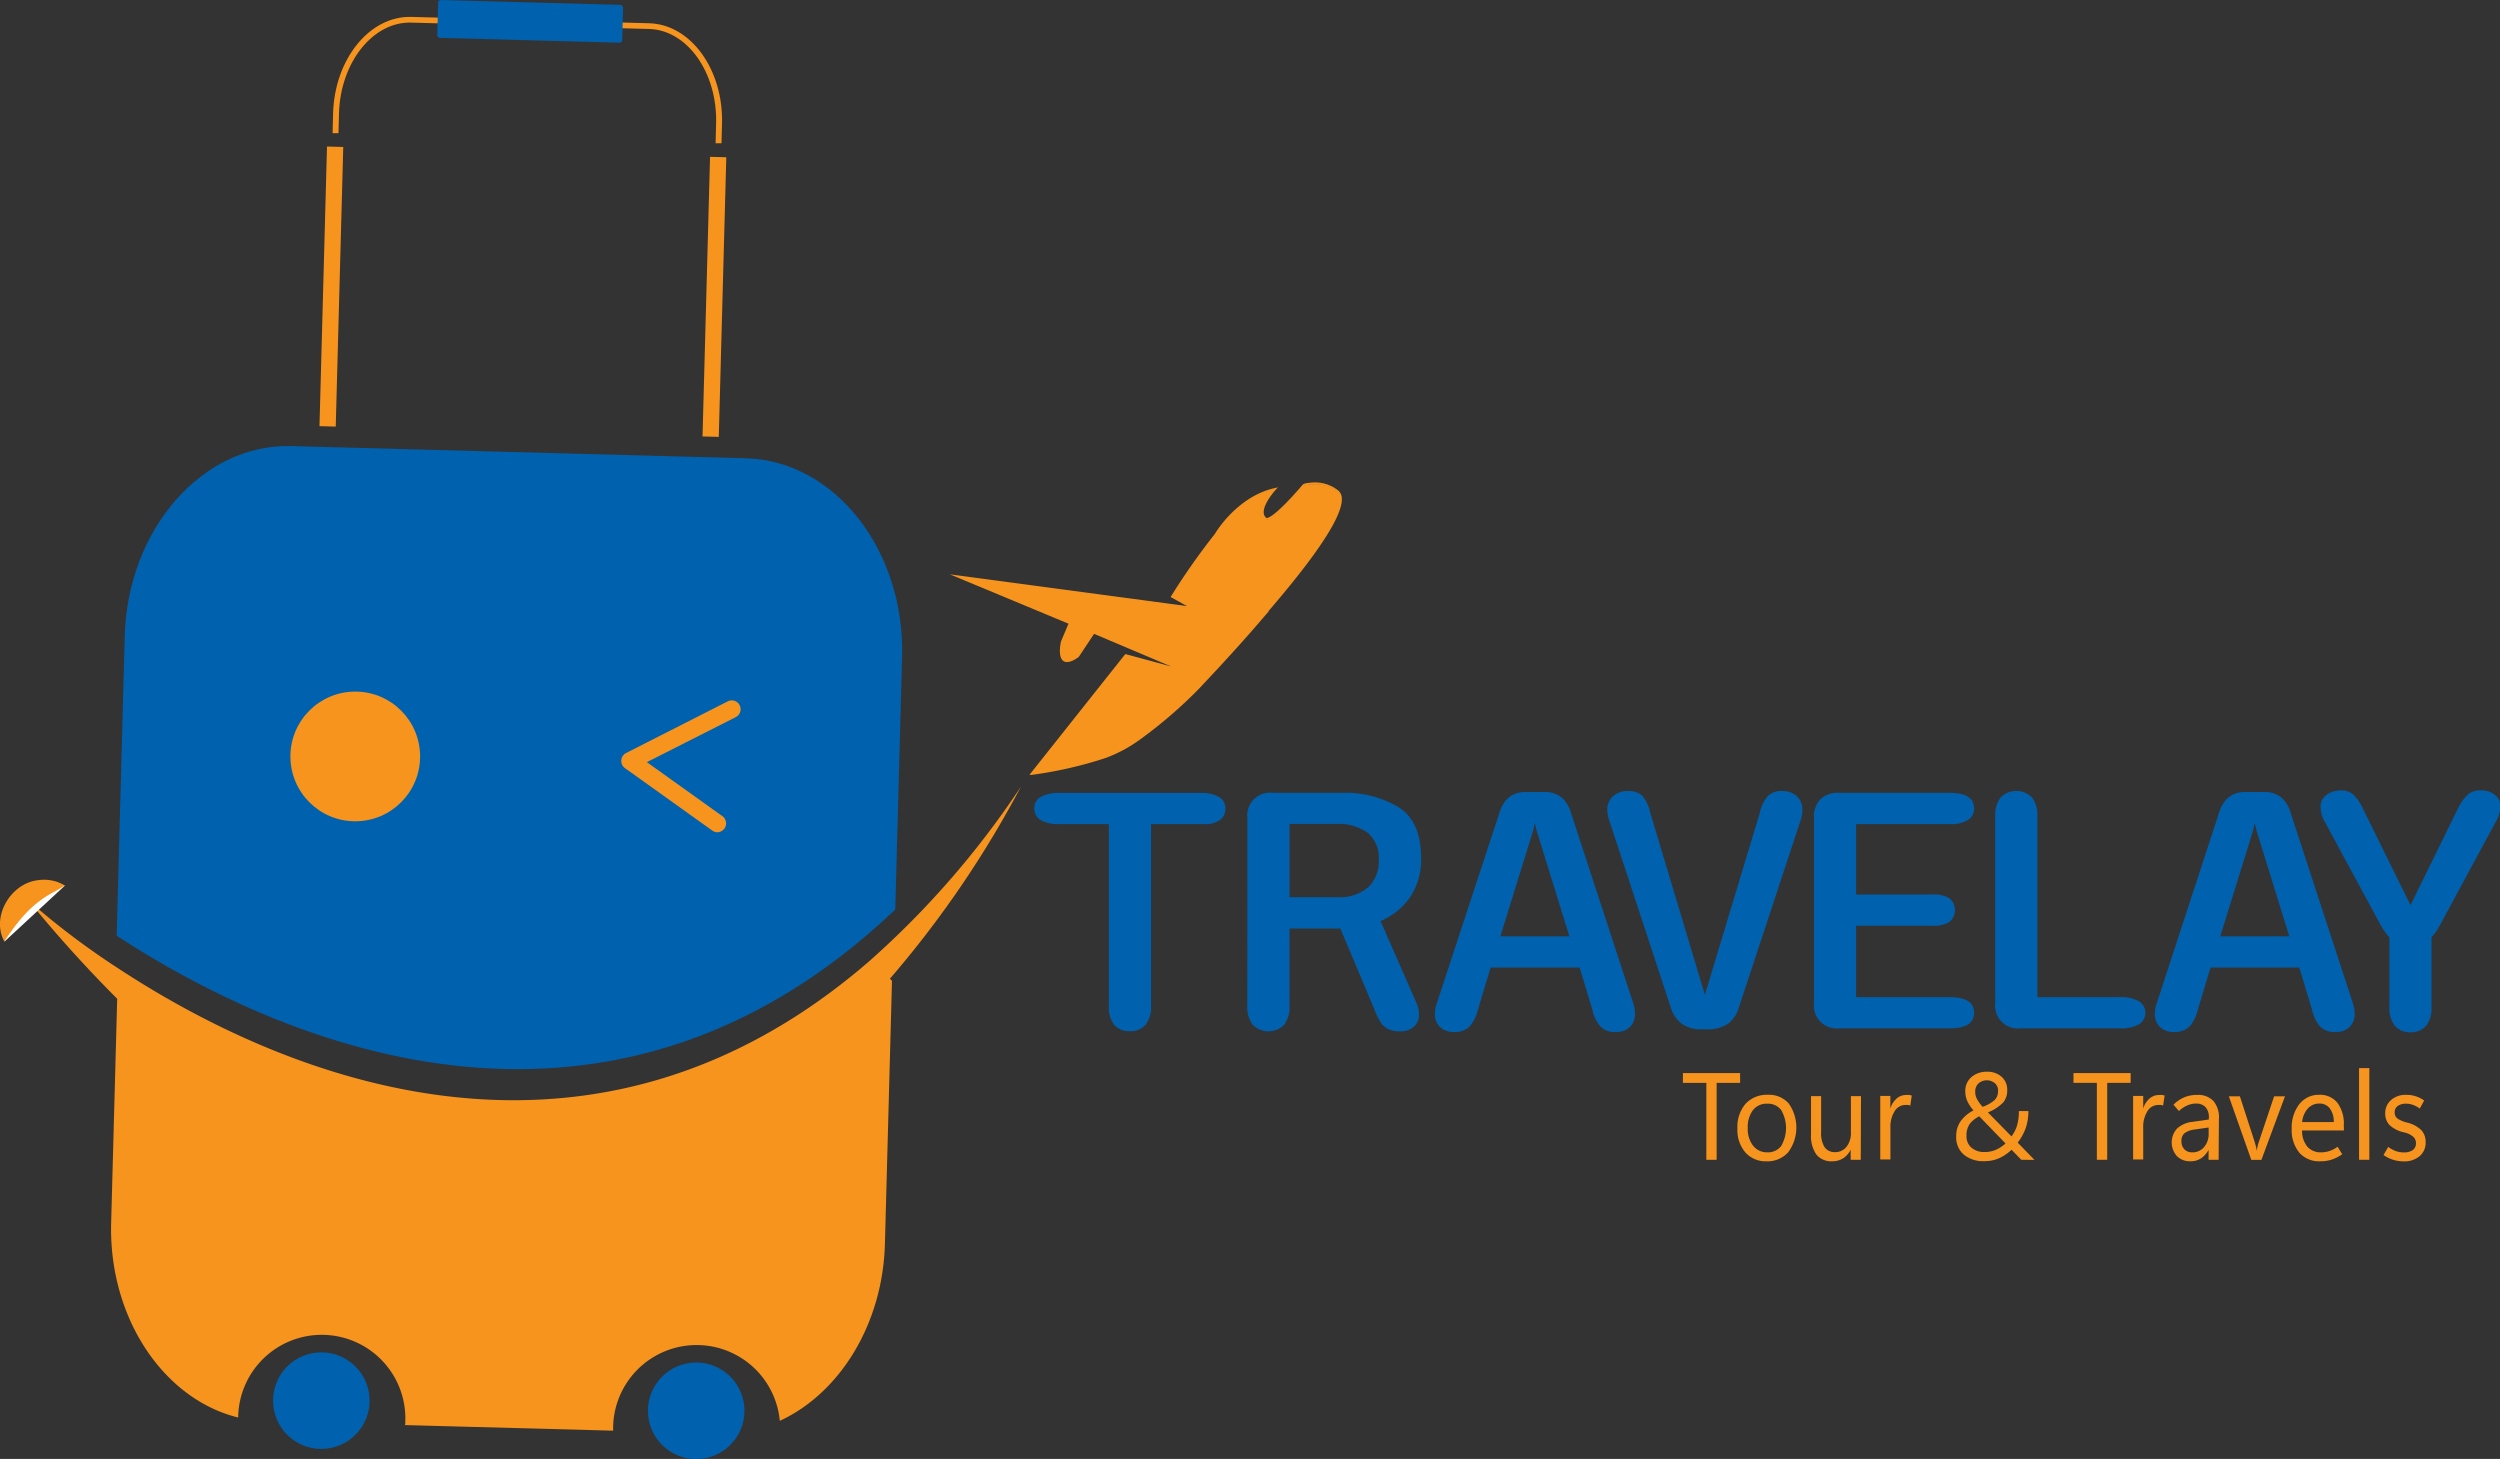 <svg id="Layer_1" data-name="Layer 1" xmlns="http://www.w3.org/2000/svg" viewBox="0 0 393.59 229.69"><rect x="0" y="0" width="393.59" height="229.69" fill="#333333" stroke="none"/><defs><style>.cls-1{fill:#f7941d;}.cls-2{fill:#0061af;}.cls-3{fill:#fff;}</style></defs><path class="cls-1" d="M400.94,429.23h-3.7v12.11h-1.62V429.23h-3.69v-1.54h9Z" transform="translate(-126.98 -258.75)"/><path class="cls-1" d="M405.1,441.58a4.25,4.25,0,0,1-3.35-1.41,5.4,5.4,0,0,1-1.24-3.73,5.63,5.63,0,0,1,1.28-3.91,4.56,4.56,0,0,1,3.51-1.42,4.12,4.12,0,0,1,3.3,1.38,6.56,6.56,0,0,1-.08,7.65A4.34,4.34,0,0,1,405.1,441.58Zm.11-1.41a2.61,2.61,0,0,0,2.19-1,5.62,5.62,0,0,0,0-5.66,2.6,2.6,0,0,0-2.18-1,2.73,2.73,0,0,0-2.25,1,4.41,4.41,0,0,0-.83,2.84,4.23,4.23,0,0,0,.83,2.76A2.77,2.77,0,0,0,405.21,440.17Z" transform="translate(-126.98 -258.75)"/><path class="cls-1" d="M419.93,441.34h-1.59v-1.59h0a3.38,3.38,0,0,1-1.2,1.37,3.15,3.15,0,0,1-1.7.46,3,3,0,0,1-2.5-1.07,5.06,5.06,0,0,1-.84-3.19v-6h1.59v5.71a4.09,4.09,0,0,0,.55,2.33,1.92,1.92,0,0,0,1.67.78,2.23,2.23,0,0,0,1.78-.85,3.43,3.43,0,0,0,.69-2.23v-5.74h1.59Z" transform="translate(-126.98 -258.75)"/><path class="cls-1" d="M427.73,432.8l-.33-.09a1.9,1.9,0,0,0-.37,0,2,2,0,0,0-1.78,1,4.66,4.66,0,0,0-.65,2.58v5H423v-10h1.59v2h0a3.27,3.27,0,0,1,1-1.6,2.28,2.28,0,0,1,1.52-.55,3.23,3.23,0,0,1,.48,0l.37.08Z" transform="translate(-126.98 -258.75)"/><path class="cls-1" d="M445.2,441.34l-1.53-1.58a6.86,6.86,0,0,1-1.82,1.27,5.58,5.58,0,0,1-2.5.53,4.78,4.78,0,0,1-3.16-1,3.57,3.57,0,0,1-1.23-2.93,4,4,0,0,1,.72-2.4,5.62,5.62,0,0,1,2-1.66,6.07,6.07,0,0,1-1-1.52,3.83,3.83,0,0,1-.29-1.45,2.83,2.83,0,0,1,1-2.31,3.64,3.64,0,0,1,2.41-.81,3.33,3.33,0,0,1,2.3.79,2.7,2.7,0,0,1,.89,2.11,3,3,0,0,1-.58,1.88,6.8,6.8,0,0,1-2.46,1.62l3.71,3.78a5.41,5.41,0,0,0,.89-1.78,7.9,7.9,0,0,0,.27-2.21h1.5a8.19,8.19,0,0,1-.41,2.65,8.57,8.57,0,0,1-1.27,2.32l2.64,2.72Zm-2.48-2.57-4.13-4.27a4.2,4.2,0,0,0-1.45,1.13,3,3,0,0,0-.56,1.92,2.31,2.31,0,0,0,.8,1.9,3,3,0,0,0,2,.67,4.37,4.37,0,0,0,1.91-.39A5.63,5.63,0,0,0,442.72,438.77ZM439.11,433a5.39,5.39,0,0,0,1.93-1.1,1.94,1.94,0,0,0,.5-1.35,1.5,1.5,0,0,0-.55-1.31,2,2,0,0,0-2.53.08,1.76,1.76,0,0,0-.51,1.32,2.38,2.38,0,0,0,.3,1.18A6.64,6.64,0,0,0,439.11,433Z" transform="translate(-126.98 -258.75)"/><path class="cls-1" d="M462.42,429.23h-3.69v12.11H457.1V429.23h-3.68v-1.54h9Z" transform="translate(-126.98 -258.75)"/><path class="cls-1" d="M467.53,432.8l-.33-.09a1.9,1.9,0,0,0-.37,0,2,2,0,0,0-1.78,1,4.66,4.66,0,0,0-.65,2.58v5h-1.59v-10h1.59v2h0a3.27,3.27,0,0,1,1-1.6,2.28,2.28,0,0,1,1.52-.55,3.33,3.33,0,0,1,.48,0l.37.08Z" transform="translate(-126.98 -258.75)"/><path class="cls-1" d="M476.27,441.34h-1.58v-1.57h0a3.67,3.67,0,0,1-1.19,1.35,3.06,3.06,0,0,1-1.66.46,2.91,2.91,0,0,1-2.14-.82,3.26,3.26,0,0,1,0-4.31,4.16,4.16,0,0,1,2.37-1.07l2.66-.38v-.23a2.35,2.35,0,0,0-.54-1.74,2,2,0,0,0-1.45-.54,3.43,3.43,0,0,0-1.41.3,4.5,4.5,0,0,0-1.31.88l-.86-1a5.31,5.31,0,0,1,1.7-1.16,5.1,5.1,0,0,1,2-.38,3.35,3.35,0,0,1,2.59.95,4,4,0,0,1,.87,2.82Zm-1.57-4.08v-1l-2.23.32a3.32,3.32,0,0,0-1.54.56,1.48,1.48,0,0,0-.51,1.25,1.75,1.75,0,0,0,.48,1.32,1.64,1.64,0,0,0,1.19.46,2.33,2.33,0,0,0,1.89-.83A3.11,3.11,0,0,0,474.7,437.26Z" transform="translate(-126.98 -258.75)"/><path class="cls-1" d="M486.72,431.35l-3.71,10h-1.6l-3.53-10h1.74l2.33,7.19c.08.27.15.53.21.76s.09.45.12.66h0a6.75,6.75,0,0,1,.12-.72,6.16,6.16,0,0,1,.18-.65l2.43-7.24Z" transform="translate(-126.98 -258.75)"/><path class="cls-1" d="M496,436.73h-6.59a3.89,3.89,0,0,0,.83,2.55,2.79,2.79,0,0,0,2.2.89,4.17,4.17,0,0,0,1.27-.21,4.43,4.43,0,0,0,1.29-.67l.73,1.18a6.23,6.23,0,0,1-1.64.84,5.67,5.67,0,0,1-1.8.27,4.17,4.17,0,0,1-3.31-1.35,5.57,5.57,0,0,1-1.2-3.77,6,6,0,0,1,1.2-3.88,3.89,3.89,0,0,1,3.14-1.47,3.48,3.48,0,0,1,2.86,1.27,5.53,5.53,0,0,1,1,3.54Zm-1.6-1.33a3.43,3.43,0,0,0-.62-2.14,2,2,0,0,0-1.69-.77,2.36,2.36,0,0,0-1.78.79,3.71,3.71,0,0,0-.89,2.12Z" transform="translate(-126.98 -258.75)"/><path class="cls-1" d="M498.38,441.34V426.91H500v14.43Z" transform="translate(-126.98 -258.75)"/><path class="cls-1" d="M502.23,440.59l.74-1.27a5.21,5.21,0,0,0,1.17.64,3.74,3.74,0,0,0,1.28.22,2.41,2.41,0,0,0,1.43-.37,1.3,1.3,0,0,0,.49-1.1,1.32,1.32,0,0,0-.44-1,3.3,3.3,0,0,0-1.36-.67,4.85,4.85,0,0,1-2.39-1.19,2.64,2.64,0,0,1-.65-1.81,2.72,2.72,0,0,1,.9-2.09,3.46,3.46,0,0,1,2.45-.83,4.74,4.74,0,0,1,1.42.21,4.94,4.94,0,0,1,1.36.68l-.69,1.26a4.71,4.71,0,0,0-1.12-.59,3.21,3.21,0,0,0-1-.17,2.17,2.17,0,0,0-1.35.36,1.17,1.17,0,0,0-.48,1,1.15,1.15,0,0,0,.47,1,4.94,4.94,0,0,0,1.54.63,4.84,4.84,0,0,1,2.15,1.14,2.68,2.68,0,0,1,.71,1.94,2.73,2.73,0,0,1-.94,2.19,3.73,3.73,0,0,1-2.54.82,5.39,5.39,0,0,1-1.66-.26A5.32,5.32,0,0,1,502.23,440.59Z" transform="translate(-126.98 -258.75)"/><path class="cls-1" d="M287.72,382.58A139.65,139.65,0,0,1,263.92,410c-45.6,39.56-94.89,16.63-118.41,1.15a121.26,121.26,0,0,1-14-10.59,201.69,201.69,0,0,0,13.92,15.43l-.95,35.28c-.4,15,8.3,27.78,20,30.65a.66.66,0,0,1,0-.14,13.16,13.16,0,1,1,26.31.71c0,.21,0,.41-.05.62l32.77.88c0-.21,0-.41,0-.63a13.15,13.15,0,0,1,26.24-.92c9.36-4.31,16.21-15.13,16.55-27.89l1.11-41.39-.33-.32A162.45,162.45,0,0,0,287.72,382.58Z" transform="translate(-126.98 -258.75)"/><circle class="cls-2" cx="177.59" cy="479.25" r="7.6" transform="translate(-220.8 -212.58) rotate(-11.74)"/><circle class="cls-2" cx="236.61" cy="480.84" r="7.6" transform="translate(-219.89 -200.53) rotate(-11.74)"/><path class="cls-2" d="M269,362.15l-1.07,39.79c-46.39,44.13-98.39,19.94-122.58,4.13l1.27-47.21c.46-16.82,12.25-30.26,26.21-29.88l71.6,1.92C258.38,331.28,269.44,345.33,269,362.15Z" transform="translate(-126.98 -258.75)"/><rect class="cls-1" x="177.87" y="281.84" width="2.56" height="44.04" transform="translate(-118.75 -263.45) rotate(1.54)"/><rect class="cls-1" x="238.17" y="283.46" width="2.56" height="44.04" transform="translate(-118.68 -265.07) rotate(1.54)"/><path class="cls-1" d="M240.57,281.3l-.93,0,.08-3.11c.22-8-4.53-14.72-10.57-14.88l-37.45-1c-6-.16-11.13,6.25-11.35,14.29l-.08,3.12-.93,0,.08-3.11c.23-8.56,5.75-15.37,12.31-15.2l37.44,1c6.56.18,11.71,7.28,11.48,15.83Z" transform="translate(-126.98 -258.75)"/><rect class="cls-2" x="195.89" y="259.13" width="29.12" height="5.96" rx="0.4" transform="translate(-119.86 -264.31) rotate(1.54)"/><circle class="cls-1" cx="55.93" cy="119.09" r="10.21"/><path class="cls-1" d="M239.9,389.78a1.37,1.37,0,0,1-.77-.26l-13.76-9.84a1.4,1.4,0,0,1,.18-2.38l16-8.13a1.39,1.39,0,1,1,1.27,2.48l-14,7.09,11.9,8.51a1.4,1.4,0,0,1-.85,2.53Z" transform="translate(-126.98 -258.75)"/><path class="cls-3" d="M127.67,407s.09-8.89,9.54-8.84" transform="translate(-126.98 -258.75)"/><path class="cls-1" d="M127.67,407c-2.18-4,1.1-9.36,5.51-9.7a6.25,6.25,0,0,1,4,.86,17.91,17.91,0,0,1-1.69,1c-3.54,1.86-5.59,4.45-7.85,7.81Z" transform="translate(-126.98 -258.75)"/><path class="cls-1" d="M325.81,355.74h0c-5.14,6-10,11.06-10,11.06s-8.5,9-14.85,11.05a64,64,0,0,1-11.57,2.64l14.78-18.59,9.34,2.53-14.35-6.09-2.46,3.7s-3.47,2.78-2.58-2.17l1.25-3-17.7-7.36,37,5-3.18-1.76a111.42,111.42,0,0,1,6.86-9.76s3.35-5.82,9.36-7.17c0,0-3.1,3.36-1.43,4.68,0,0,.74.77,5.9-5.26l0,0c.11-.18,3.56-.86,5.46,1C340.78,339.25,326,355.37,325.81,355.74Z" transform="translate(-126.98 -258.75)"/><path class="cls-1" d="M338.23,337.2a1.73,1.73,0,0,0-.47-1.15,5.88,5.88,0,0,0-4.59-1.29c-.23,0-1,.12-1.1.3-4.76,5.55-5.68,5.25-5.71,5.24a1.09,1.09,0,0,1-.42-.77c-.15-1.45,1.85-3.63,1.87-3.66l.36-.39-.5.11c-6,1.34-9.41,7.17-9.42,7.21a107.86,107.86,0,0,0-6.88,9.79l-.09.15,2.58,1.43-37.33-5,18.67,7.77L294,359.79v0c-.29,1.59-.17,2.56.36,3,.85.65,2.38-.56,2.45-.61l2.42-3.64,12.11,5.13-7.12-1.93-.09,0-15.08,19,.38,0a64.51,64.51,0,0,0,11.6-2.65,22.21,22.21,0,0,0,5.55-3,72.3,72.3,0,0,0,9.36-8.11c0-.05,4.88-5.08,10-11.07l.8-.94-.06,0,.14-.16C329.69,351.43,338.49,341.18,338.23,337.2ZM289.8,380.28l14.47-18.2,9.26,2.51.06-.31-14.45-6.14-2.51,3.78c-.4.33-1.54,1-2.1.6-.4-.31-.48-1.2-.23-2.6l1.31-3.17-16.72-6.95,36.59,4.91-3.77-2.09a110.42,110.42,0,0,1,6.77-9.61c0-.05,3.2-5.46,8.78-7-.59.72-1.73,2.29-1.61,3.51a1.42,1.42,0,0,0,.53,1c.2.2,1.23.44,6.12-5.27h0c.28-.18,3.48-.74,5.26,1a1.49,1.49,0,0,1,.38.92c.24,3.84-8.49,14-11.35,17.35-.71.83-.87,1-.92,1.09h0c-5.06,6-9.89,11-9.93,11s-8.55,9-14.8,11A65.67,65.67,0,0,1,289.8,380.28Z" transform="translate(-126.98 -258.75)"/><path class="cls-2" d="M318.9,384.22a2,2,0,0,1,1,1.8,2.16,2.16,0,0,1-.87,1.84,4.15,4.15,0,0,1-2.51.64H308.2v28.59a4.51,4.51,0,0,1-.87,3,3.07,3.07,0,0,1-2.49,1,3,3,0,0,1-2.45-1,4.62,4.62,0,0,1-.84-3V388.5h-7.73a5.62,5.62,0,0,1-3-.64,2.06,2.06,0,0,1-1-1.84,2,2,0,0,1,1-1.8,5.73,5.73,0,0,1,3-.63H316A5.7,5.7,0,0,1,318.9,384.22Z" transform="translate(-126.98 -258.75)"/><path class="cls-2" d="M323.37,387.57a3.57,3.57,0,0,1,4-4h11a16.22,16.22,0,0,1,8.74,2.23q3.6,2.24,3.6,8a10.5,10.5,0,0,1-1.78,6.27,11,11,0,0,1-4.6,3.7l5.57,12.69a4.78,4.78,0,0,1,.48,2,2.47,2.47,0,0,1-.8,1.94,3.2,3.2,0,0,1-2.23.72,4,4,0,0,1-1.88-.39,3.11,3.11,0,0,1-1.19-1.12,11.39,11.39,0,0,1-.94-2L338,404.94h-8v12.15a4.62,4.62,0,0,1-.85,3,3.48,3.48,0,0,1-4.94,0,4.56,4.56,0,0,1-.86-3ZM330,400h7.54a6.93,6.93,0,0,0,4.81-1.53,5.61,5.61,0,0,0,1.69-4.4,5.07,5.07,0,0,0-1.74-4.21,7.86,7.86,0,0,0-5-1.39H330Z" transform="translate(-126.98 -258.75)"/><path class="cls-2" d="M353.71,420.46a2.8,2.8,0,0,1-.82-2.14,5,5,0,0,1,.27-1.53L363,386.85q1-3.41,4.16-3.41h3a4.08,4.08,0,0,1,2.65.84,5.11,5.11,0,0,1,1.54,2.57l9.79,29.94a5,5,0,0,1,.24,1.53,2.8,2.8,0,0,1-.81,2.14,3.06,3.06,0,0,1-2.19.76,3.2,3.2,0,0,1-2.42-.84,6,6,0,0,1-1.29-2.69l-2-6.62H361.66l-2,6.62a6.17,6.17,0,0,1-1.33,2.69,3.24,3.24,0,0,1-2.41.84A3.08,3.08,0,0,1,353.71,420.46Zm20.35-14.3-5.15-16.61-.3-1.26q-.09.57-.27,1.26l-5.15,16.61Z" transform="translate(-126.98 -258.75)"/><path class="cls-2" d="M391.77,419.94A5,5,0,0,1,390,417.3l-9.73-29.58a5.14,5.14,0,0,1-.24-1.43,2.75,2.75,0,0,1,.92-2.2,3.45,3.45,0,0,1,2.35-.8,3,3,0,0,1,2.32.82,6.64,6.64,0,0,1,1.21,2.74l8.56,28.53L404,386.85a6.33,6.33,0,0,1,1.24-2.72,3,3,0,0,1,2.32-.84,3.27,3.27,0,0,1,2.3.8,2.85,2.85,0,0,1,.87,2.23,4.25,4.25,0,0,1-.21,1.4l-9.76,29.58a4.86,4.86,0,0,1-1.76,2.64,5.51,5.51,0,0,1-3.21.86H395A5.39,5.39,0,0,1,391.77,419.94Z" transform="translate(-126.98 -258.75)"/><path class="cls-2" d="M436.79,387.86a5.27,5.27,0,0,1-2.89.64H419.2v11.08h12a4.67,4.67,0,0,1,2.72.61,2.44,2.44,0,0,1,0,3.68,4.66,4.66,0,0,1-2.72.62h-12v11.25h14.7q3.87,0,3.87,2.46c0,1.64-1.29,2.45-3.87,2.45H416.57a3.6,3.6,0,0,1-4-4V387.57a4,4,0,0,1,1-3,4.06,4.06,0,0,1,3-1H433.9q3.87,0,3.87,2.43A2.09,2.09,0,0,1,436.79,387.86Z" transform="translate(-126.98 -258.75)"/><path class="cls-2" d="M463.71,416.37a2.14,2.14,0,0,1,0,3.66,5.91,5.91,0,0,1-3,.62H445.1a3.6,3.6,0,0,1-4-4V387.3a4.58,4.58,0,0,1,.85-3,3.48,3.48,0,0,1,4.94,0,4.58,4.58,0,0,1,.85,3v28.44h13A5.8,5.8,0,0,1,463.71,416.37Z" transform="translate(-126.98 -258.75)"/><path class="cls-2" d="M467.06,420.46a2.77,2.77,0,0,1-.82-2.14,5.33,5.33,0,0,1,.26-1.53l9.79-29.94q1-3.41,4.17-3.41h3a4.06,4.06,0,0,1,2.65.84,5,5,0,0,1,1.54,2.57l9.79,29.94a5,5,0,0,1,.24,1.53,2.8,2.8,0,0,1-.81,2.14,3,3,0,0,1-2.18.76,3.23,3.23,0,0,1-2.43-.84,6,6,0,0,1-1.29-2.69l-2-6.62H475l-2,6.62a6.07,6.07,0,0,1-1.33,2.69,3.23,3.23,0,0,1-2.41.84A3.06,3.06,0,0,1,467.06,420.46Zm20.34-14.3-5.15-16.61-.3-1.26q-.09.57-.27,1.26l-5.15,16.61Z" transform="translate(-126.98 -258.75)"/><path class="cls-2" d="M504,420.22a4.49,4.49,0,0,1-.84-3V406.34a12.3,12.3,0,0,1-1.41-2l-8.8-16.29a4.5,4.5,0,0,1-.63-2.3,2.24,2.24,0,0,1,.9-1.83,3.67,3.67,0,0,1,2.36-.72,2.74,2.74,0,0,1,1.95.68,8.35,8.35,0,0,1,1.56,2.38l7.39,15,7.4-15.08a7.56,7.56,0,0,1,1.6-2.31,2.92,2.92,0,0,1,2-.69,3.44,3.44,0,0,1,2.3.71,2.21,2.21,0,0,1,.84,1.78,4.77,4.77,0,0,1-.66,2.36l-8.8,16.29a10.61,10.61,0,0,1-1.37,2v11a4.46,4.46,0,0,1-.86,2.94,3.06,3.06,0,0,1-2.47,1A3,3,0,0,1,504,420.22Z" transform="translate(-126.98 -258.75)"/></svg>